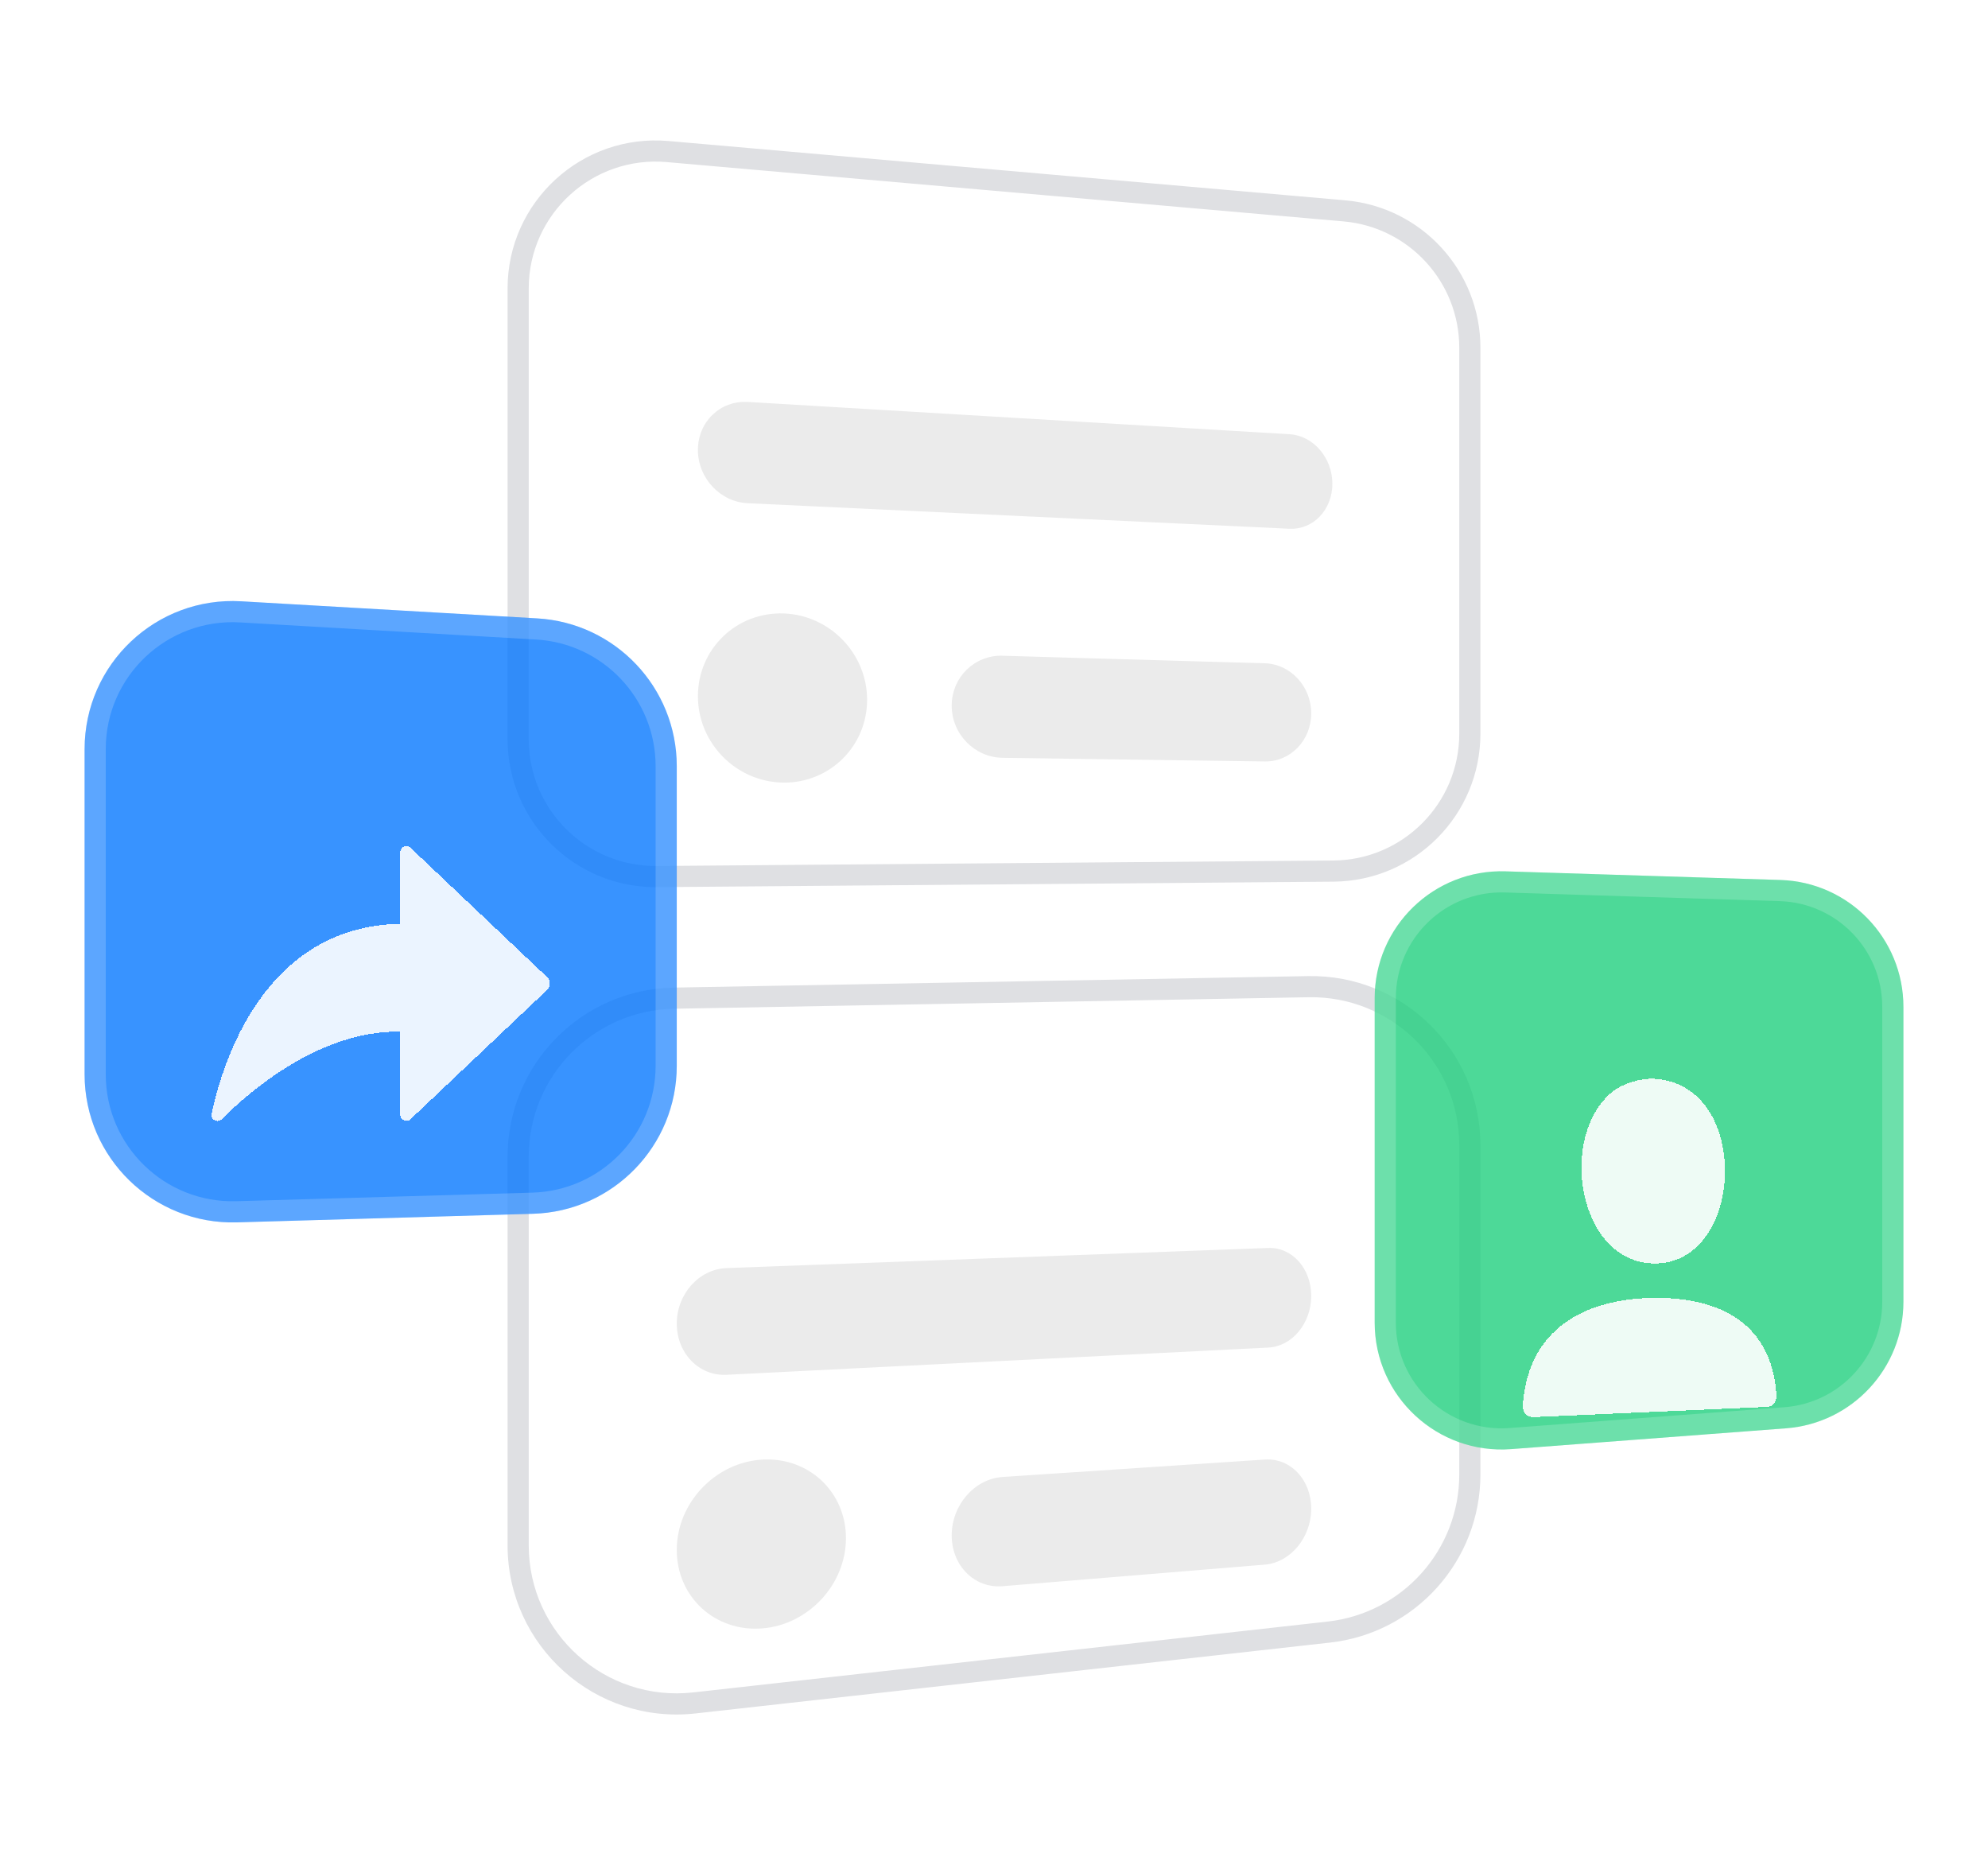 <svg width="94" height="88" viewBox="0 0 94 88" fill="none" xmlns="http://www.w3.org/2000/svg">
<path d="M24 13.64C24 9.533 27.52 6.308 31.611 6.667L63.611 9.471C67.226 9.787 70 12.815 70 16.444V34.683C70 38.527 66.9 41.652 63.057 41.683L31.057 41.943C27.169 41.974 24 38.831 24 34.943V13.64Z" fill="white"/>
<path fill-rule="evenodd" clip-rule="evenodd" d="M63.524 10.467L31.524 7.663C28.017 7.356 25 10.12 25 13.64V34.943C25 38.276 27.716 40.97 31.049 40.943L63.049 40.683C66.343 40.656 69 37.978 69 34.683V16.444C69 13.333 66.623 10.738 63.524 10.467ZM31.611 6.667C27.52 6.308 24 9.533 24 13.64V34.943C24 38.831 27.169 41.974 31.057 41.943L63.057 41.683C66.9 41.652 70 38.527 70 34.683V16.444C70 12.815 67.226 9.787 63.611 9.471L31.611 6.667Z" fill="#DFE0E3"/>
<path d="M24 54.69C24 50.328 27.494 46.771 31.855 46.692L61.855 46.148C66.329 46.066 70 49.671 70 54.146V69.708C70 73.782 66.937 77.206 62.888 77.658L32.888 81.008C28.147 81.537 24 77.827 24 73.057V54.69Z" fill="white"/>
<path fill-rule="evenodd" clip-rule="evenodd" d="M61.873 47.147L31.873 47.691C28.057 47.761 25 50.874 25 54.69V73.057C25 77.231 28.629 80.477 32.777 80.014L62.777 76.664C66.32 76.269 69 73.273 69 69.708V54.146C69 50.231 65.788 47.076 61.873 47.147ZM31.855 46.692C27.494 46.771 24 50.328 24 54.69V73.057C24 77.827 28.147 81.537 32.888 81.008L62.888 77.658C66.937 77.206 70 73.782 70 69.708V54.146C70 49.671 66.329 46.066 61.855 46.148L31.855 46.692Z" fill="#DFE0E3"/>
<g filter="url(#filter0_d_2058_58515)">
<path d="M35.35 15.002L60.975 16.529C62.096 16.595 63 17.644 63 18.871C63 20.098 62.096 21.049 60.975 20.998L35.35 19.791C34.055 19.73 33 18.603 33 17.273C33 15.943 34.055 14.927 35.35 15.004V15.002Z" fill="#EBEBEB"/>
</g>
<g filter="url(#filter1_d_2058_58515)">
<path d="M47.406 27.003L59.807 27.359C61.022 27.394 62 28.453 62 29.726C62 30.998 61.022 32.017 59.807 32L47.406 31.828C46.082 31.809 45 30.706 45 29.363C45 28.021 46.081 26.963 47.406 27.001V27.003Z" fill="#EBEBEB"/>
</g>
<g filter="url(#filter2_d_2058_58515)">
<path d="M37.042 25.002C39.238 25.073 41 26.901 41 29.086C41 31.272 39.238 33.023 37.042 33C34.819 32.975 33 31.145 33 28.914C33 26.682 34.819 24.932 37.042 25.002Z" fill="#EBEBEB"/>
</g>
<g filter="url(#filter3_d_2058_58515)">
<path d="M34.35 55.952L59.975 55.001C61.096 54.961 62 55.975 62 57.268C62 58.56 61.096 59.654 59.975 59.71L34.35 60.997C33.055 61.063 32 59.979 32 58.578C32 57.177 33.055 56.002 34.35 55.953V55.952Z" fill="#EBEBEB"/>
</g>
<g filter="url(#filter4_d_2058_58515)">
<path d="M47.406 65.828L59.807 65.004C61.022 64.924 62 65.963 62 67.325C62 68.686 61.022 69.87 59.807 69.972L47.406 70.992C46.082 71.102 45 70.025 45 68.589C45 67.152 46.081 65.916 47.406 65.828Z" fill="#EBEBEB"/>
</g>
<g filter="url(#filter5_d_2058_58515)">
<path d="M36.042 65.007C38.238 64.876 40 66.538 40 68.719C40 70.9 38.238 72.811 36.042 72.987C33.819 73.166 32 71.509 32 69.28C32 67.053 33.819 65.139 36.042 65.006V65.007Z" fill="#EBEBEB"/>
</g>
<path d="M4 35.416C4 31.391 7.386 28.195 11.404 28.428L25.404 29.236C29.107 29.451 32 32.516 32 36.225V50.388C32 54.175 28.988 57.275 25.203 57.385L11.203 57.791C7.259 57.905 4 54.739 4 50.794V35.416Z" fill="#0075FF" fill-opacity="0.78"/>
<path fill-rule="evenodd" clip-rule="evenodd" d="M25.346 30.235L11.346 29.426C7.902 29.227 5 31.966 5 35.416V50.794C5 54.176 7.794 56.889 11.174 56.791L25.174 56.385C28.419 56.291 31 53.634 31 50.388V36.225C31 33.046 28.52 30.418 25.346 30.235ZM11.404 28.428C7.386 28.195 4 31.391 4 35.416V50.794C4 54.739 7.259 57.905 11.203 57.791L25.203 57.385C28.988 57.275 32 54.175 32 50.388V36.225C32 32.516 29.107 29.451 25.404 29.236L11.404 28.428Z" fill="white" fill-opacity="0.18"/>
<path d="M65 47.192C65 43.804 67.803 41.088 71.189 41.195L84.189 41.604C87.427 41.706 90 44.361 90 47.601V61.544C90 64.682 87.582 67.29 84.453 67.527L71.453 68.511C67.971 68.775 65 66.021 65 62.528V47.192Z" fill="#1BCE7B" fill-opacity="0.78"/>
<path fill-rule="evenodd" clip-rule="evenodd" d="M84.157 42.604L71.157 42.194C68.336 42.106 66 44.369 66 47.192V62.528C66 65.439 68.476 67.734 71.378 67.514L84.378 66.53C86.985 66.332 89 64.159 89 61.544V47.601C89 44.901 86.856 42.689 84.157 42.604ZM71.189 41.195C67.803 41.088 65 43.804 65 47.192V62.528C65 66.021 67.971 68.775 71.453 68.511L84.453 67.527C87.582 67.29 90 64.682 90 61.544V47.601C90 44.361 87.427 41.706 84.189 41.604L71.189 41.195Z" fill="white" fill-opacity="0.18"/>
<g filter="url(#filter6_d_2058_58515)">
<path d="M76.31 47.558C76.282 47.578 76.256 47.601 76.233 47.626V47.624C74.97 48.645 74.542 50.643 74.895 52.408C75.259 54.212 76.412 55.728 78.238 55.734C79.31 55.738 80.136 55.209 80.692 54.406C81.251 53.611 81.543 52.545 81.562 51.48C81.582 50.415 81.331 49.334 80.794 48.505L80.792 48.503C80.249 47.673 79.41 47.077 78.238 47.004C77.911 46.984 77.538 47.038 77.188 47.145C76.827 47.253 76.523 47.405 76.31 47.558Z" fill="white" fill-opacity="0.9" shape-rendering="crispEdges"/>
<path d="M84 62.004C83.779 58.273 80.92 57.34 78.246 57.361V57.36C75.474 57.381 72.258 58.437 72 62.488C72 62.783 72.222 63.012 72.496 62.999L83.575 62.514C83.81 62.504 84 62.276 84 62.004Z" fill="white" fill-opacity="0.9" shape-rendering="crispEdges"/>
</g>
<g filter="url(#filter7_d_2058_58515)">
<path d="M19.407 36.078C19.222 35.903 18.927 36.041 18.927 36.303V39.696C18.894 39.683 18.858 39.676 18.821 39.677C12.487 39.867 10.529 46.199 10.007 48.649C9.946 48.938 10.282 49.117 10.486 48.912C11.82 47.577 15.068 44.773 18.814 44.772C18.854 44.772 18.892 44.764 18.927 44.749V48.694C18.927 48.955 19.222 49.093 19.407 48.918L25.873 42.798C26.042 42.638 26.042 42.359 25.873 42.199L19.407 36.078Z" fill="white" fill-opacity="0.9" shape-rendering="crispEdges"/>
</g>
<defs>
<filter id="filter0_d_2058_58515" x="23" y="9" width="50" height="26" filterUnits="userSpaceOnUse" color-interpolation-filters="sRGB">
<feFlood flood-opacity="0" result="BackgroundImageFix"/>
<feColorMatrix in="SourceAlpha" type="matrix" values="0 0 0 0 0 0 0 0 0 0 0 0 0 0 0 0 0 0 127 0" result="hardAlpha"/>
<feOffset dy="4"/>
<feGaussianBlur stdDeviation="5"/>
<feComposite in2="hardAlpha" operator="out"/>
<feColorMatrix type="matrix" values="0 0 0 0 0 0 0 0 0 0 0 0 0 0 0 0 0 0 0.05 0"/>
<feBlend mode="normal" in2="BackgroundImageFix" result="effect1_dropShadow_2058_58515"/>
<feBlend mode="normal" in="SourceGraphic" in2="effect1_dropShadow_2058_58515" result="shape"/>
</filter>
<filter id="filter1_d_2058_58515" x="35" y="21" width="37" height="25" filterUnits="userSpaceOnUse" color-interpolation-filters="sRGB">
<feFlood flood-opacity="0" result="BackgroundImageFix"/>
<feColorMatrix in="SourceAlpha" type="matrix" values="0 0 0 0 0 0 0 0 0 0 0 0 0 0 0 0 0 0 127 0" result="hardAlpha"/>
<feOffset dy="4"/>
<feGaussianBlur stdDeviation="5"/>
<feComposite in2="hardAlpha" operator="out"/>
<feColorMatrix type="matrix" values="0 0 0 0 0 0 0 0 0 0 0 0 0 0 0 0 0 0 0.05 0"/>
<feBlend mode="normal" in2="BackgroundImageFix" result="effect1_dropShadow_2058_58515"/>
<feBlend mode="normal" in="SourceGraphic" in2="effect1_dropShadow_2058_58515" result="shape"/>
</filter>
<filter id="filter2_d_2058_58515" x="23" y="19" width="28" height="28" filterUnits="userSpaceOnUse" color-interpolation-filters="sRGB">
<feFlood flood-opacity="0" result="BackgroundImageFix"/>
<feColorMatrix in="SourceAlpha" type="matrix" values="0 0 0 0 0 0 0 0 0 0 0 0 0 0 0 0 0 0 127 0" result="hardAlpha"/>
<feOffset dy="4"/>
<feGaussianBlur stdDeviation="5"/>
<feComposite in2="hardAlpha" operator="out"/>
<feColorMatrix type="matrix" values="0 0 0 0 0 0 0 0 0 0 0 0 0 0 0 0 0 0 0.05 0"/>
<feBlend mode="normal" in2="BackgroundImageFix" result="effect1_dropShadow_2058_58515"/>
<feBlend mode="normal" in="SourceGraphic" in2="effect1_dropShadow_2058_58515" result="shape"/>
</filter>
<filter id="filter3_d_2058_58515" x="22" y="49" width="50" height="26" filterUnits="userSpaceOnUse" color-interpolation-filters="sRGB">
<feFlood flood-opacity="0" result="BackgroundImageFix"/>
<feColorMatrix in="SourceAlpha" type="matrix" values="0 0 0 0 0 0 0 0 0 0 0 0 0 0 0 0 0 0 127 0" result="hardAlpha"/>
<feOffset dy="4"/>
<feGaussianBlur stdDeviation="5"/>
<feComposite in2="hardAlpha" operator="out"/>
<feColorMatrix type="matrix" values="0 0 0 0 0 0 0 0 0 0 0 0 0 0 0 0 0 0 0.05 0"/>
<feBlend mode="normal" in2="BackgroundImageFix" result="effect1_dropShadow_2058_58515"/>
<feBlend mode="normal" in="SourceGraphic" in2="effect1_dropShadow_2058_58515" result="shape"/>
</filter>
<filter id="filter4_d_2058_58515" x="35" y="59" width="37" height="26" filterUnits="userSpaceOnUse" color-interpolation-filters="sRGB">
<feFlood flood-opacity="0" result="BackgroundImageFix"/>
<feColorMatrix in="SourceAlpha" type="matrix" values="0 0 0 0 0 0 0 0 0 0 0 0 0 0 0 0 0 0 127 0" result="hardAlpha"/>
<feOffset dy="4"/>
<feGaussianBlur stdDeviation="5"/>
<feComposite in2="hardAlpha" operator="out"/>
<feColorMatrix type="matrix" values="0 0 0 0 0 0 0 0 0 0 0 0 0 0 0 0 0 0 0.05 0"/>
<feBlend mode="normal" in2="BackgroundImageFix" result="effect1_dropShadow_2058_58515"/>
<feBlend mode="normal" in="SourceGraphic" in2="effect1_dropShadow_2058_58515" result="shape"/>
</filter>
<filter id="filter5_d_2058_58515" x="22" y="59" width="28" height="28" filterUnits="userSpaceOnUse" color-interpolation-filters="sRGB">
<feFlood flood-opacity="0" result="BackgroundImageFix"/>
<feColorMatrix in="SourceAlpha" type="matrix" values="0 0 0 0 0 0 0 0 0 0 0 0 0 0 0 0 0 0 127 0" result="hardAlpha"/>
<feOffset dy="4"/>
<feGaussianBlur stdDeviation="5"/>
<feComposite in2="hardAlpha" operator="out"/>
<feColorMatrix type="matrix" values="0 0 0 0 0 0 0 0 0 0 0 0 0 0 0 0 0 0 0.05 0"/>
<feBlend mode="normal" in2="BackgroundImageFix" result="effect1_dropShadow_2058_58515"/>
<feBlend mode="normal" in="SourceGraphic" in2="effect1_dropShadow_2058_58515" result="shape"/>
</filter>
<filter id="filter6_d_2058_58515" x="62" y="41" width="32" height="36" filterUnits="userSpaceOnUse" color-interpolation-filters="sRGB">
<feFlood flood-opacity="0" result="BackgroundImageFix"/>
<feColorMatrix in="SourceAlpha" type="matrix" values="0 0 0 0 0 0 0 0 0 0 0 0 0 0 0 0 0 0 127 0" result="hardAlpha"/>
<feOffset dy="4"/>
<feGaussianBlur stdDeviation="5"/>
<feComposite in2="hardAlpha" operator="out"/>
<feColorMatrix type="matrix" values="0 0 0 0 0 0 0 0 0 0 0 0 0 0 0 0 0 0 0.05 0"/>
<feBlend mode="normal" in2="BackgroundImageFix" result="effect1_dropShadow_2058_58515"/>
<feBlend mode="normal" in="SourceGraphic" in2="effect1_dropShadow_2058_58515" result="shape"/>
</filter>
<filter id="filter7_d_2058_58515" x="0" y="30" width="36" height="33" filterUnits="userSpaceOnUse" color-interpolation-filters="sRGB">
<feFlood flood-opacity="0" result="BackgroundImageFix"/>
<feColorMatrix in="SourceAlpha" type="matrix" values="0 0 0 0 0 0 0 0 0 0 0 0 0 0 0 0 0 0 127 0" result="hardAlpha"/>
<feOffset dy="4"/>
<feGaussianBlur stdDeviation="5"/>
<feComposite in2="hardAlpha" operator="out"/>
<feColorMatrix type="matrix" values="0 0 0 0 0 0 0 0 0 0 0 0 0 0 0 0 0 0 0.05 0"/>
<feBlend mode="normal" in2="BackgroundImageFix" result="effect1_dropShadow_2058_58515"/>
<feBlend mode="normal" in="SourceGraphic" in2="effect1_dropShadow_2058_58515" result="shape"/>
</filter>
</defs>
</svg>
